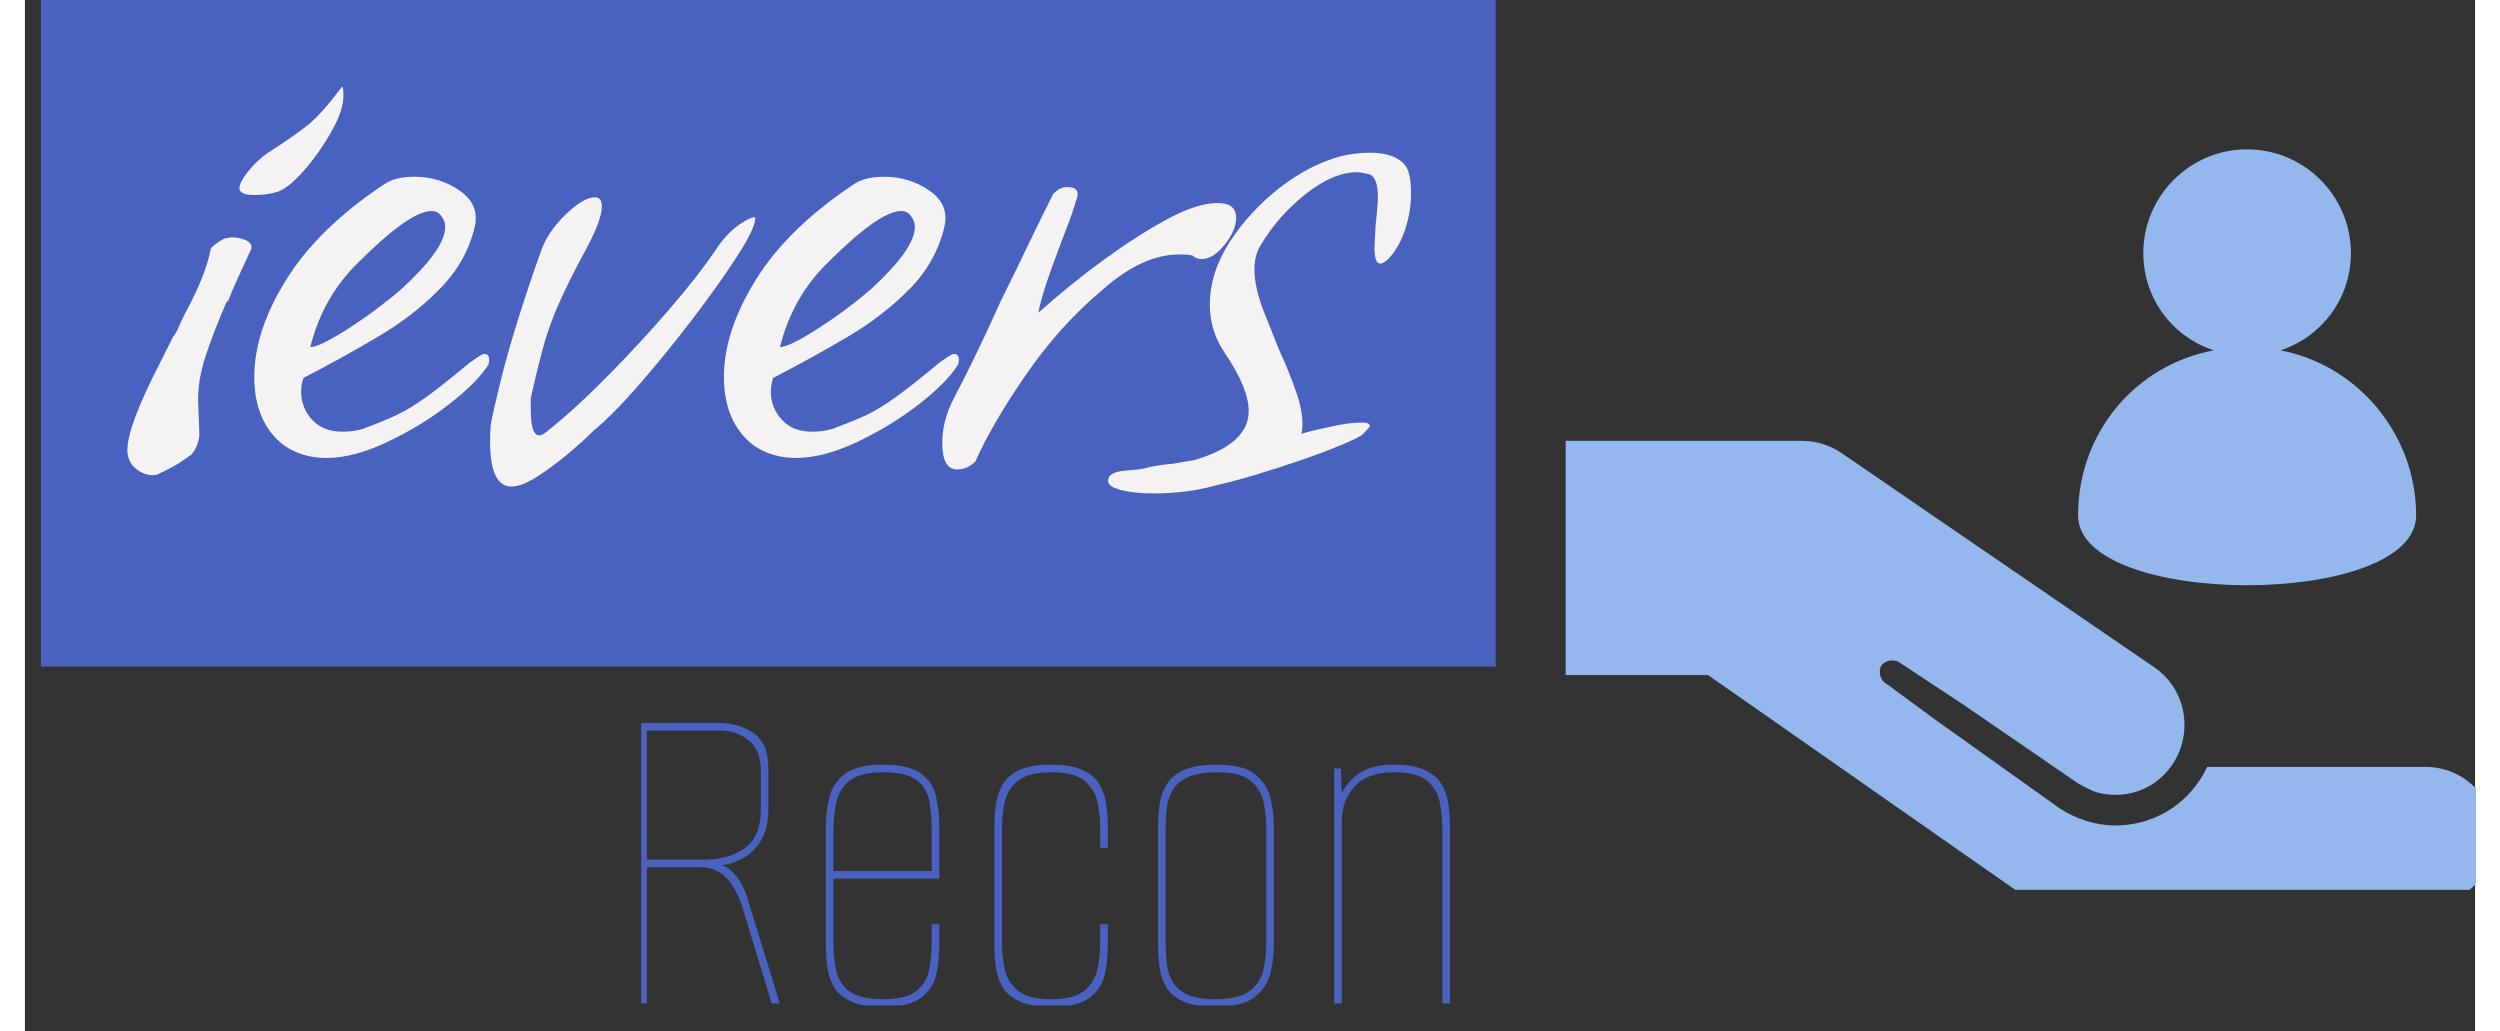 <svg xmlns="http://www.w3.org/2000/svg" width="400" height="165" viewBox="0 0 651 274">
        <rect x="0" y="0" width="651" height="274" fill="#333333" stroke="none"/>
        <g>
                <svg width="395" height="274" viewBox="0 0 395 280">
                        <g>
                                <svg width="395" height="274" viewBox="0 0 395 274">
                                        <g>
                                                <svg width="395" height="181" viewBox="0 0 395 181">
                                                        <path fill="#4962bf" d="M0 0h395v181H0z"
                                                                data-fill-palette-color="tertiary" />
                                                        <g transform="translate(23.462 23.462)">
                                                                <svg width="348.597" height="110.508"
                                                                        data-palette-color="#f4f2f2"
                                                                        viewBox=".5 -15.7 56.14 17.8">
                                                                        <path fill="#f4f2f2"
                                                                                d="M6.05-10.95q-.65 0-.65-.3 0-.25.38-.73.37-.47.87-.82 1.1-.7 1.73-1.2.62-.5 1.52-1.7.05.1.05.4 0 .65-.52 1.57-.53.93-1.18 1.68-.65.75-1.15.95-.45.15-1.05.15ZM1.6 1.3q-.4 0-.75-.3T.5.2q0-1.05 1.45-3.85l.55-1.1q.1-.1.28-.5.17-.4.52-1.05.35-.7.55-1.25.2-.55.3-1.05 0-.05.2-.2.2-.15.4-.25l.3-.05q.4 0 .68.15.27.15.17.4-.35.75-.6 1.3t-.4.95h-.05q-.55 1.25-.92 2.37Q3.55-2.8 3.6-1.8l.05 1.35Q3.6.05 3.3.4q-.2.15-.55.38-.35.22-.9.47-.05.05-.25.05ZM9.2.55Q8.15.55 7.35 0q-1.3-1-1.3-3t1.4-4.25q1.4-2.25 4.25-4.15.5-.35 1.35-.35 1.1 0 1.97.6.88.6.68 1.55-.35 1.55-1.53 2.75-1.17 1.2-2.75 2.12-1.57.93-3.22 1.78-.05.15-.08.3-.02.15-.02.3 0 .7.47 1.22.48.53 1.33.53.65 0 1.1-.2.8-.3 1.32-.55.53-.25 1.23-.75t1.9-1.5Q16-4 16.1-4q.3 0 .2.45-.5.8-1.73 1.75-1.22.95-2.7 1.65-1.47.7-2.67.7ZM8.5-4.3q.4 0 1.65-.8t2.35-1.75q1.9-1.75 1.9-2.7 0-.25-.15-.45-.15-.25-.45-.25-.95 0-3.2 2.25-1.55 1.5-2.1 3.7Zm8.8 6.1q-1.1 0-.91-2.7.11-.6.43-1.9.32-1.3.82-2.88.5-1.57.95-2.82.3-.85 1.08-1.6.78-.75 1.28-.75.3 0 .3.4 0 .55-.6 1.7-.76 1.4-1.2 2.37-.45.98-.73 1.96-.27.97-.58 2.37v.45q0 1.6.7 1 1.31-1.05 2.71-2.48 1.4-1.42 2.65-2.87 1.25-1.45 2-2.55.5-.8 1.17-1.23.68-.42.58-.12-.05.45-.83 1.65-.78 1.2-1.9 2.67-1.13 1.48-2.3 2.83T20.84-.6q-.34.35-1.02.93-.68.57-1.37 1.02-.7.45-1.15.45ZM29.74.55q-1.05 0-1.85-.55-1.3-1-1.3-3t1.4-4.25q1.4-2.25 4.25-4.15.5-.35 1.35-.35 1.1 0 1.98.6.87.6.67 1.55-.35 1.55-1.52 2.75-1.18 1.2-2.75 2.12-1.58.93-3.23 1.78-.05.15-.07.3-.03.15-.03.3 0 .7.48 1.22.47.53 1.32.53.65 0 1.1-.2.8-.3 1.33-.55.52-.25 1.22-.75t1.9-1.5q.55-.4.65-.4.3 0 .2.45-.5.8-1.72 1.75-1.23.95-2.7 1.65-1.48.7-2.68.7Zm-.7-4.85q.4 0 1.65-.8t2.35-1.75q1.9-1.75 1.9-2.7 0-.25-.15-.45-.15-.25-.45-.25-.95 0-3.2 2.25-1.55 1.5-2.1 3.7Zm7.75 5.35q-.65 0-.65-1.15 0-.95.45-1.85 1.15-2.2 2.1-4.35.65-1.3 1.22-2.5.58-1.2 1.08-2.2.3-.3.6-.3.65 0 .4.6-.1.35-.27.82-.18.48-.43 1.13-.8 2.1-.95 2.95 1.4-1.25 2.88-2.33 1.47-1.07 2.77-1.77t2.2-.7q.8 0 .8.65 0 .55-.5 1.17-.5.63-1 .63-.25 0-.4-.15-.15-.05-.6-.05-1.6 0-3.35 1.55-1.85 1.55-3.35 3.72Q38.29-.9 37.59.7q-.35.35-.8.35Zm8.55 1.05q-.8 0-1.4-.15-.55-.15-.55-.4 0-.4.8-.45.75-.05 1-.15.45-.1 1.05-.15.55-.1.9-.15 2.4-.7 2.4-2.15 0-1-1.05-2.55-.65-.95-.65-2.1 0-1.4.87-2.75.88-1.35 2.2-2.38 1.33-1.02 2.68-1.37.6-.15 1.25-.15 1.05 0 1.5.5.3.3.3 1.3 0 .75-.25 1.53-.25.77-.7 1.27-.25.25-.4.25-.25 0-.25-.7l.05-1q.05-.4.07-.7.03-.3.03-.5 0-.85-.35-1-.4-.1-.55-.1-1.05 0-2.25.95t-1.95 2.2q-.3.45-.3 1.1 0 .8.42 1.87.43 1.08.63 1.58.5 1.1.77 1.9.28.8.28 1.4 0 .3-.05.45.25-.1 1.2-.3.85-.2 1.45-.2.35 0 .35.15 0 .05-.3.35-.15.15-.93.47-.77.33-1.8.68-1.02.35-2.02.65-1 .3-1.7.45-1.2.35-2.75.35Z"
                                                                                class="wordmark-text-0"
                                                                                data-fill-palette-color="quaternary" />
                                                                </svg>
                                                        </g>
                                                </svg>
                                        </g>
                                        <g transform="translate(163 192)">
                                                <svg width="232" height="81" viewBox="0 0 232 81">
                                                        <g>
                                                                <svg width="232" height="81"
                                                                        data-palette-color="#4962bf"
                                                                        viewBox="4 -30 90 29">
                                                                        <g class="slogan-text-1"
                                                                                data-fill-palette-color="secondary">
                                                                                <path fill="#4962bf"
                                                                                        d="M4.6 0h-.8v-29.55h8.3q2.15 0 3.73 1.07 1.57 1.08 1.57 3.78v4.15q0 2.05-.75 3.32-.75 1.28-1.87 1.9-1.13.63-2.38.78.8.1 1.6 1.12.8 1.03 1.15 2.23L18.6 0h-.85L14.7-10q-.6-1.95-1.65-3.15-1.05-1.2-2.9-1.2H4.6V0Zm0-28.75v13.6h6.05q2.55 0 4.25-1.2 1.7-1.2 1.7-4.1v-4.1q0-2.15-1.3-3.18-1.3-1.02-3-1.02H4.6ZM29.45.35q-2.15 0-3.38-.58-1.22-.57-1.77-1.52-.55-.95-.7-2.13-.15-1.17-.15-2.32v-12.4q0-1.55.35-3.05.35-1.5 1.62-2.5 1.28-1 4.03-1 2.8 0 4.05.95t1.57 2.45q.33 1.5.33 3.15v5.45H24.25v6.8q0 1.45.27 2.82.28 1.38 1.38 2.23 1.1.85 3.55.85 2.45 0 3.52-.85 1.08-.85 1.35-2.2.28-1.35.28-2.85v-2h.8v2.15q0 1.55-.3 3.05-.3 1.5-1.55 2.5t-4.1 1Zm-5.2-18.5v4.2H34.6v-4.2q0-1.75-.25-3.15t-1.33-2.23q-1.07-.82-3.57-.82-2.2 0-3.33.77-1.12.78-1.5 2.15-.37 1.38-.37 3.28ZM47.2.35q-2.15 0-3.38-.58-1.22-.57-1.77-1.52-.55-.95-.7-2.13-.15-1.17-.15-2.32v-12.4q0-1.15.15-2.3t.7-2.13q.55-.97 1.77-1.55 1.23-.57 3.38-.57 2.1 0 3.32.57 1.23.58 1.78 1.55.55.98.7 2.13.15 1.15.15 2.3v2.2h-.8v-2.05q0-1.35-.28-2.7-.27-1.35-1.35-2.28-1.07-.92-3.52-.92t-3.55.92q-1.1.93-1.38 2.28-.27 1.35-.27 2.7v12.1q0 1.3.27 2.67.28 1.38 1.38 2.3 1.1.93 3.55.93 2.45 0 3.52-.93 1.08-.92 1.35-2.3.28-1.37.28-2.67v-2h.8v2.15q0 1.55-.3 3.05-.3 1.5-1.55 2.5t-4.1 1Zm17.24 0q-2.15 0-3.37-.58-1.23-.57-1.78-1.52-.55-.95-.7-2.13-.15-1.17-.15-2.32v-12.4q0-1.15.15-2.3t.73-2.13q.57-.97 1.82-1.55 1.25-.57 3.5-.57 2.75 0 4 1t1.63 2.5q.37 1.5.37 3.05v12.4q0 1.55-.37 3.05-.38 1.5-1.68 2.5-1.3 1-4.15 1Zm0-.8q2.6 0 3.73-.93 1.12-.92 1.4-2.3.27-1.37.27-2.67v-12.1q0-1.35-.27-2.7-.28-1.35-1.35-2.28-1.08-.92-3.58-.92-2 0-3.12.55-1.13.55-1.6 1.42-.48.88-.58 1.9-.1 1.03-.1 2.03v12.1q0 1 .1 2.02.1 1.03.55 1.9.45.88 1.53 1.43 1.07.55 3.02.55ZM77.79 0h-.8v-24.75h.7l.1 2.6q.55-1.15 1.83-2.08 1.27-.92 3.62-.92 2.1 0 3.32.57 1.23.58 1.78 1.55.55.98.7 2.13.15 1.15.15 2.3V0h-.8v-18.15q0-1.5-.25-2.93-.25-1.42-1.33-2.35-1.07-.92-3.57-.92-2.75 0-4.1 1.5-1.35 1.5-1.35 3.65V0Z"
                                                                                        data-fill-palette-color="primary" />
                                                                        </g>
                                                                </svg>
                                                        </g>
                                                </svg>
                                        </g>
                                </svg>
                        </g>
                </svg>
        </g>
        <g transform="translate(407.251 37.43)">
                <svg width="244" height="199" viewBox="0 0 244 199">
                        <g>
                                <svg xmlns="http://www.w3.org/2000/svg" xmlns:xlink="http://www.w3.org/1999/xlink"
                                        xml:space="preserve" width="244" height="199" class="icon-icon-0"
                                        data-fill-palette-color="accent" viewBox="10 22 69 56">
                                        <path fill="#94b7ee"
                                                d="M75.2 68.9H58.8c-.2.4-.4.8-.7 1.2-1.4 2-3.7 3.2-6.2 3.2-1.5 0-3-.5-4.2-1.3l-9.4-6.7-3.4-2.5-.3-.2c-.4-.3-.5-.9-.3-1.3.3-.4.9-.5 1.3-.3l4.7 3.1 8.6 5.9c.4.3.9.5 1.3.7.5.2 1.1.3 1.7.3 1.7 0 3.3-.8 4.3-2.3 1.6-2.4 1-5.7-1.4-7.3L31.3 45.3c-.9-.6-1.9-.9-3-.9H10.6V62h10.7l23.6 16.5c.9.6 1.9.9 3 .9h27.2c2.9 0 5.3-2.4 5.3-5.3s-2.3-5.2-5.2-5.2M49.1 50c0 7 25.4 7 25.4 0 0-6.1-4.4-11.3-10.2-12.4 3.1-1 5.3-3.9 5.3-7.3 0-4.3-3.5-7.8-7.8-7.8S54 26 54 30.3c0 3.4 2.2 6.3 5.3 7.3-5.9 1.1-10.2 6.2-10.2 12.4"
                                                data-fill-palette-color="accent" />
                                </svg>
                        </g>
                </svg>
        </g>
</svg>
